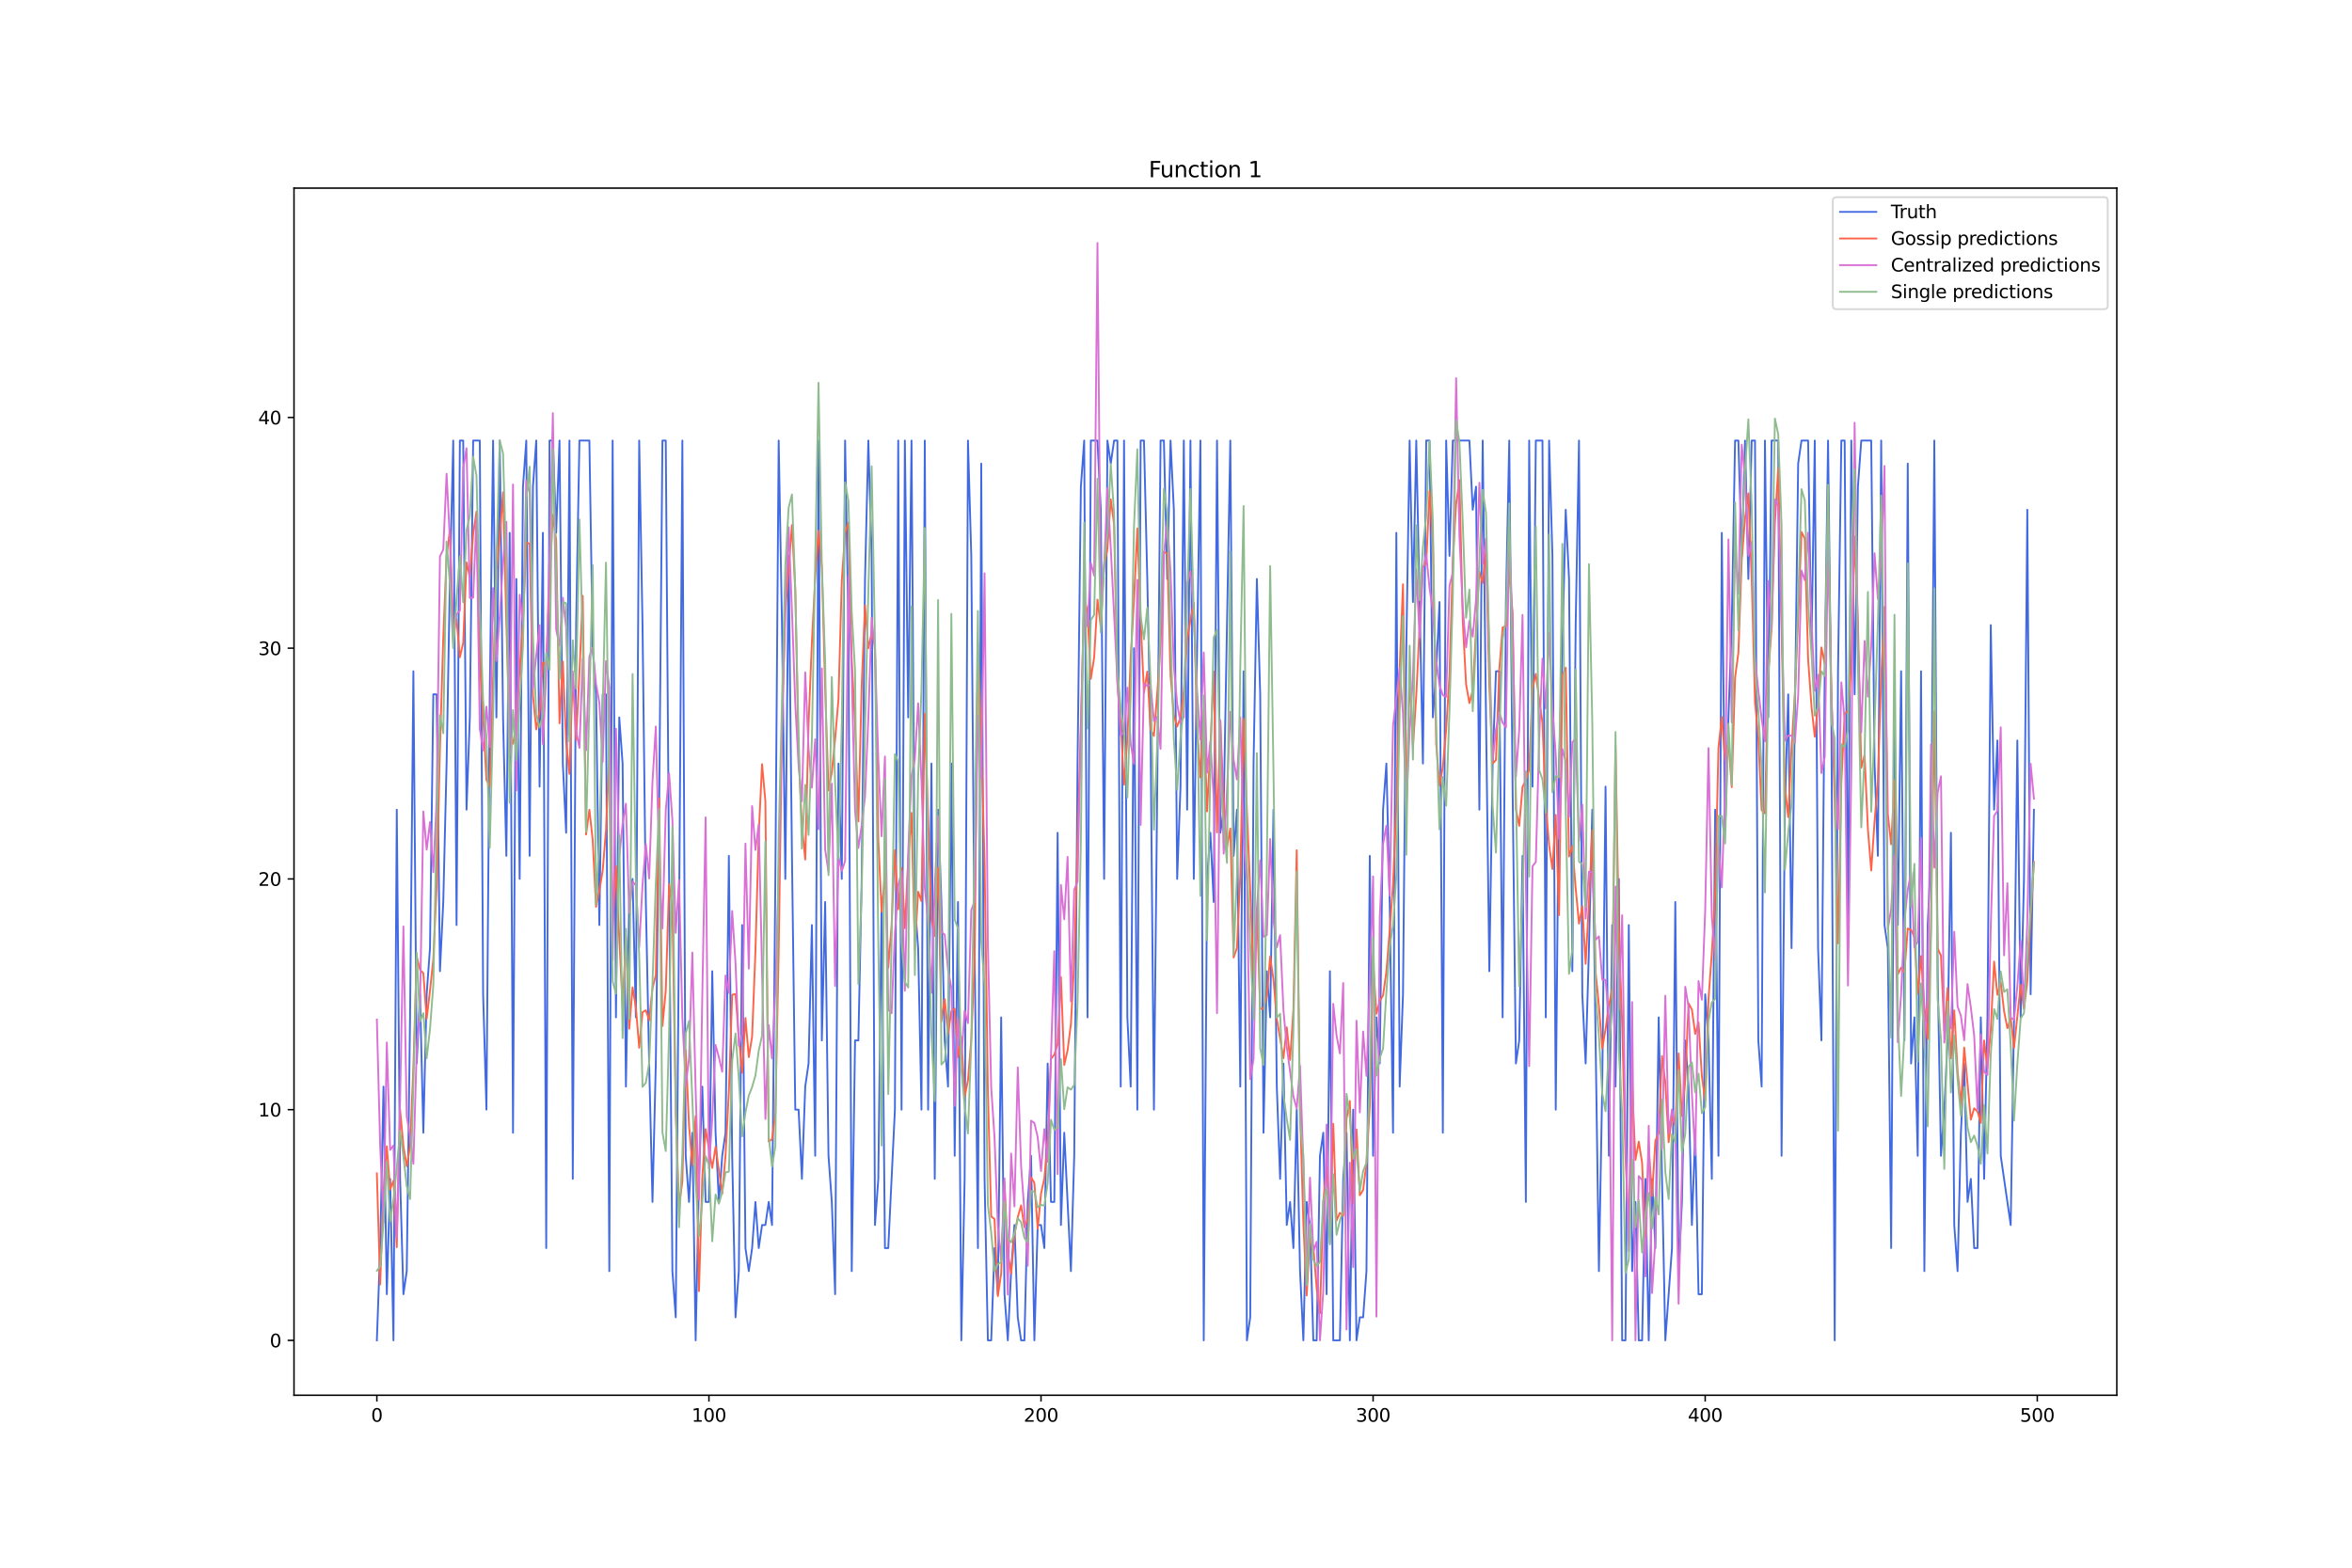 <?xml version="1.0" encoding="utf-8" standalone="no"?>
<!DOCTYPE svg PUBLIC "-//W3C//DTD SVG 1.1//EN"
  "http://www.w3.org/Graphics/SVG/1.1/DTD/svg11.dtd">
<svg xmlns:xlink="http://www.w3.org/1999/xlink" width="1296pt" height="864pt" viewBox="0 0 1296 864" xmlns="http://www.w3.org/2000/svg" version="1.1">
 <defs>
  <style type="text/css">*{stroke-linejoin: round; stroke-linecap: butt}</style>
 </defs>
 <g id="figure_1">
  <g id="patch_1">
   <path d="M 0 864 
L 1296 864 
L 1296 0 
L 0 0 
z
" style="fill: #ffffff"/>
  </g>
  <g id="axes_1">
   <g id="patch_2">
    <path d="M 162 768.96 
L 1166.4 768.96 
L 1166.4 103.68 
L 162 103.68 
z
" style="fill: #ffffff"/>
   </g>
   <g id="matplotlib.axis_1">
    <g id="xtick_1">
     <g id="line2d_1">
      <defs>
       <path id="m5c6c135e8b" d="M 0 0 
L 0 3.5 
" style="stroke: #000000; stroke-width: 0.8"/>
      </defs>
      <g>
       <use xlink:href="#m5c6c135e8b" x="207.655" y="768.96" style="stroke: #000000; stroke-width: 0.8"/>
      </g>
     </g>
     <g id="text_1">
      <!-- 0 -->
      <g transform="translate(204.473 783.558) scale(0.1 -0.1)">
       <defs>
        <path id="DejaVuSans-30" d="M 2034 4250 
Q 1547 4250 1301 3770 
Q 1056 3291 1056 2328 
Q 1056 1369 1301 889 
Q 1547 409 2034 409 
Q 2525 409 2770 889 
Q 3016 1369 3016 2328 
Q 3016 3291 2770 3770 
Q 2525 4250 2034 4250 
z
M 2034 4750 
Q 2819 4750 3233 4129 
Q 3647 3509 3647 2328 
Q 3647 1150 3233 529 
Q 2819 -91 2034 -91 
Q 1250 -91 836 529 
Q 422 1150 422 2328 
Q 422 3509 836 4129 
Q 1250 4750 2034 4750 
z
" transform="scale(0.016)"/>
       </defs>
       <use xlink:href="#DejaVuSans-30"/>
      </g>
     </g>
    </g>
    <g id="xtick_2">
     <g id="line2d_2">
      <g>
       <use xlink:href="#m5c6c135e8b" x="390.639" y="768.96" style="stroke: #000000; stroke-width: 0.8"/>
      </g>
     </g>
     <g id="text_2">
      <!-- 100 -->
      <g transform="translate(381.095 783.558) scale(0.1 -0.1)">
       <defs>
        <path id="DejaVuSans-31" d="M 794 531 
L 1825 531 
L 1825 4091 
L 703 3866 
L 703 4441 
L 1819 4666 
L 2450 4666 
L 2450 531 
L 3481 531 
L 3481 0 
L 794 0 
L 794 531 
z
" transform="scale(0.016)"/>
       </defs>
       <use xlink:href="#DejaVuSans-31"/>
       <use xlink:href="#DejaVuSans-30" x="63.623"/>
       <use xlink:href="#DejaVuSans-30" x="127.246"/>
      </g>
     </g>
    </g>
    <g id="xtick_3">
     <g id="line2d_3">
      <g>
       <use xlink:href="#m5c6c135e8b" x="573.623" y="768.96" style="stroke: #000000; stroke-width: 0.8"/>
      </g>
     </g>
     <g id="text_3">
      <!-- 200 -->
      <g transform="translate(564.079 783.558) scale(0.1 -0.1)">
       <defs>
        <path id="DejaVuSans-32" d="M 1228 531 
L 3431 531 
L 3431 0 
L 469 0 
L 469 531 
Q 828 903 1448 1529 
Q 2069 2156 2228 2338 
Q 2531 2678 2651 2914 
Q 2772 3150 2772 3378 
Q 2772 3750 2511 3984 
Q 2250 4219 1831 4219 
Q 1534 4219 1204 4116 
Q 875 4013 500 3803 
L 500 4441 
Q 881 4594 1212 4672 
Q 1544 4750 1819 4750 
Q 2544 4750 2975 4387 
Q 3406 4025 3406 3419 
Q 3406 3131 3298 2873 
Q 3191 2616 2906 2266 
Q 2828 2175 2409 1742 
Q 1991 1309 1228 531 
z
" transform="scale(0.016)"/>
       </defs>
       <use xlink:href="#DejaVuSans-32"/>
       <use xlink:href="#DejaVuSans-30" x="63.623"/>
       <use xlink:href="#DejaVuSans-30" x="127.246"/>
      </g>
     </g>
    </g>
    <g id="xtick_4">
     <g id="line2d_4">
      <g>
       <use xlink:href="#m5c6c135e8b" x="756.607" y="768.96" style="stroke: #000000; stroke-width: 0.8"/>
      </g>
     </g>
     <g id="text_4">
      <!-- 300 -->
      <g transform="translate(747.063 783.558) scale(0.1 -0.1)">
       <defs>
        <path id="DejaVuSans-33" d="M 2597 2516 
Q 3050 2419 3304 2112 
Q 3559 1806 3559 1356 
Q 3559 666 3084 287 
Q 2609 -91 1734 -91 
Q 1441 -91 1130 -33 
Q 819 25 488 141 
L 488 750 
Q 750 597 1062 519 
Q 1375 441 1716 441 
Q 2309 441 2620 675 
Q 2931 909 2931 1356 
Q 2931 1769 2642 2001 
Q 2353 2234 1838 2234 
L 1294 2234 
L 1294 2753 
L 1863 2753 
Q 2328 2753 2575 2939 
Q 2822 3125 2822 3475 
Q 2822 3834 2567 4026 
Q 2313 4219 1838 4219 
Q 1578 4219 1281 4162 
Q 984 4106 628 3988 
L 628 4550 
Q 988 4650 1302 4700 
Q 1616 4750 1894 4750 
Q 2613 4750 3031 4423 
Q 3450 4097 3450 3541 
Q 3450 3153 3228 2886 
Q 3006 2619 2597 2516 
z
" transform="scale(0.016)"/>
       </defs>
       <use xlink:href="#DejaVuSans-33"/>
       <use xlink:href="#DejaVuSans-30" x="63.623"/>
       <use xlink:href="#DejaVuSans-30" x="127.246"/>
      </g>
     </g>
    </g>
    <g id="xtick_5">
     <g id="line2d_5">
      <g>
       <use xlink:href="#m5c6c135e8b" x="939.591" y="768.96" style="stroke: #000000; stroke-width: 0.8"/>
      </g>
     </g>
     <g id="text_5">
      <!-- 400 -->
      <g transform="translate(930.047 783.558) scale(0.1 -0.1)">
       <defs>
        <path id="DejaVuSans-34" d="M 2419 4116 
L 825 1625 
L 2419 1625 
L 2419 4116 
z
M 2253 4666 
L 3047 4666 
L 3047 1625 
L 3713 1625 
L 3713 1100 
L 3047 1100 
L 3047 0 
L 2419 0 
L 2419 1100 
L 313 1100 
L 313 1709 
L 2253 4666 
z
" transform="scale(0.016)"/>
       </defs>
       <use xlink:href="#DejaVuSans-34"/>
       <use xlink:href="#DejaVuSans-30" x="63.623"/>
       <use xlink:href="#DejaVuSans-30" x="127.246"/>
      </g>
     </g>
    </g>
    <g id="xtick_6">
     <g id="line2d_6">
      <g>
       <use xlink:href="#m5c6c135e8b" x="1122.575" y="768.96" style="stroke: #000000; stroke-width: 0.8"/>
      </g>
     </g>
     <g id="text_6">
      <!-- 500 -->
      <g transform="translate(1113.032 783.558) scale(0.1 -0.1)">
       <defs>
        <path id="DejaVuSans-35" d="M 691 4666 
L 3169 4666 
L 3169 4134 
L 1269 4134 
L 1269 2991 
Q 1406 3038 1543 3061 
Q 1681 3084 1819 3084 
Q 2600 3084 3056 2656 
Q 3513 2228 3513 1497 
Q 3513 744 3044 326 
Q 2575 -91 1722 -91 
Q 1428 -91 1123 -41 
Q 819 9 494 109 
L 494 744 
Q 775 591 1075 516 
Q 1375 441 1709 441 
Q 2250 441 2565 725 
Q 2881 1009 2881 1497 
Q 2881 1984 2565 2268 
Q 2250 2553 1709 2553 
Q 1456 2553 1204 2497 
Q 953 2441 691 2322 
L 691 4666 
z
" transform="scale(0.016)"/>
       </defs>
       <use xlink:href="#DejaVuSans-35"/>
       <use xlink:href="#DejaVuSans-30" x="63.623"/>
       <use xlink:href="#DejaVuSans-30" x="127.246"/>
      </g>
     </g>
    </g>
   </g>
   <g id="matplotlib.axis_2">
    <g id="ytick_1">
     <g id="line2d_7">
      <defs>
       <path id="mbfbee43f8d" d="M 0 0 
L -3.5 0 
" style="stroke: #000000; stroke-width: 0.8"/>
      </defs>
      <g>
       <use xlink:href="#mbfbee43f8d" x="162" y="738.72" style="stroke: #000000; stroke-width: 0.8"/>
      </g>
     </g>
     <g id="text_7">
      <!-- 0 -->
      <g transform="translate(148.637 742.519) scale(0.1 -0.1)">
       <use xlink:href="#DejaVuSans-30"/>
      </g>
     </g>
    </g>
    <g id="ytick_2">
     <g id="line2d_8">
      <g>
       <use xlink:href="#mbfbee43f8d" x="162" y="611.559" style="stroke: #000000; stroke-width: 0.8"/>
      </g>
     </g>
     <g id="text_8">
      <!-- 10 -->
      <g transform="translate(142.275 615.358) scale(0.1 -0.1)">
       <use xlink:href="#DejaVuSans-31"/>
       <use xlink:href="#DejaVuSans-30" x="63.623"/>
      </g>
     </g>
    </g>
    <g id="ytick_3">
     <g id="line2d_9">
      <g>
       <use xlink:href="#mbfbee43f8d" x="162" y="484.398" style="stroke: #000000; stroke-width: 0.8"/>
      </g>
     </g>
     <g id="text_9">
      <!-- 20 -->
      <g transform="translate(142.275 488.198) scale(0.1 -0.1)">
       <use xlink:href="#DejaVuSans-32"/>
       <use xlink:href="#DejaVuSans-30" x="63.623"/>
      </g>
     </g>
    </g>
    <g id="ytick_4">
     <g id="line2d_10">
      <g>
       <use xlink:href="#mbfbee43f8d" x="162" y="357.238" style="stroke: #000000; stroke-width: 0.8"/>
      </g>
     </g>
     <g id="text_10">
      <!-- 30 -->
      <g transform="translate(142.275 361.037) scale(0.1 -0.1)">
       <use xlink:href="#DejaVuSans-33"/>
       <use xlink:href="#DejaVuSans-30" x="63.623"/>
      </g>
     </g>
    </g>
    <g id="ytick_5">
     <g id="line2d_11">
      <g>
       <use xlink:href="#mbfbee43f8d" x="162" y="230.077" style="stroke: #000000; stroke-width: 0.8"/>
      </g>
     </g>
     <g id="text_11">
      <!-- 40 -->
      <g transform="translate(142.275 233.876) scale(0.1 -0.1)">
       <use xlink:href="#DejaVuSans-34"/>
       <use xlink:href="#DejaVuSans-30" x="63.623"/>
      </g>
     </g>
    </g>
   </g>
   <g id="line2d_12">
    <path d="M 207.655 738.72 
L 209.484 687.856 
L 211.314 598.843 
L 213.144 713.288 
L 214.974 649.707 
L 216.804 738.72 
L 218.634 446.25 
L 220.463 649.707 
L 222.293 713.288 
L 224.123 700.572 
L 225.953 560.695 
L 227.783 369.954 
L 229.613 586.127 
L 231.442 547.979 
L 233.272 624.275 
L 235.102 547.979 
L 236.932 522.547 
L 238.762 382.67 
L 240.592 382.67 
L 242.422 535.263 
L 244.251 497.115 
L 246.081 420.818 
L 247.911 319.089 
L 249.741 242.793 
L 251.571 509.831 
L 253.401 242.793 
L 255.23 242.793 
L 257.06 446.25 
L 258.89 395.386 
L 260.72 242.793 
L 264.38 242.793 
L 266.209 547.979 
L 268.039 611.559 
L 269.869 382.67 
L 271.699 242.793 
L 273.529 395.386 
L 275.359 242.793 
L 277.189 395.386 
L 279.018 471.682 
L 280.848 293.657 
L 282.678 624.275 
L 284.508 319.089 
L 286.338 484.398 
L 288.168 268.225 
L 289.997 242.793 
L 291.827 471.682 
L 293.657 268.225 
L 295.487 242.793 
L 297.317 433.534 
L 299.147 293.657 
L 300.976 687.856 
L 302.806 242.793 
L 304.636 242.793 
L 306.466 293.657 
L 308.296 242.793 
L 310.126 420.818 
L 311.956 458.966 
L 313.785 242.793 
L 315.615 649.707 
L 317.445 344.522 
L 319.275 242.793 
L 324.764 242.793 
L 326.594 357.238 
L 328.424 382.67 
L 330.254 509.831 
L 332.084 382.67 
L 333.914 382.67 
L 335.743 700.572 
L 337.573 242.793 
L 339.403 560.695 
L 341.233 395.386 
L 343.063 420.818 
L 344.893 598.843 
L 346.723 497.115 
L 348.552 484.398 
L 350.382 560.695 
L 352.212 242.793 
L 354.042 344.522 
L 355.872 497.115 
L 357.702 586.127 
L 359.531 662.424 
L 361.361 586.127 
L 363.191 446.25 
L 365.021 242.793 
L 366.851 242.793 
L 368.681 484.398 
L 370.51 700.572 
L 372.34 726.004 
L 374.17 509.831 
L 376 242.793 
L 377.83 636.991 
L 379.66 662.424 
L 381.489 624.275 
L 383.319 738.72 
L 385.149 649.707 
L 386.979 598.843 
L 388.809 662.424 
L 390.639 662.424 
L 392.469 535.263 
L 394.298 624.275 
L 396.128 662.424 
L 397.958 636.991 
L 399.788 624.275 
L 401.618 471.682 
L 403.448 636.991 
L 405.277 726.004 
L 407.107 700.572 
L 408.937 509.831 
L 410.767 687.856 
L 412.597 700.572 
L 414.427 687.856 
L 416.256 662.424 
L 418.086 687.856 
L 419.916 675.14 
L 421.746 675.14 
L 423.576 662.424 
L 425.406 675.14 
L 427.236 484.398 
L 429.065 242.793 
L 430.895 344.522 
L 432.725 484.398 
L 434.555 306.373 
L 436.385 471.682 
L 438.215 611.559 
L 440.044 611.559 
L 441.874 649.707 
L 443.704 598.843 
L 445.534 586.127 
L 447.364 509.831 
L 449.194 636.991 
L 451.023 242.793 
L 452.853 573.411 
L 454.683 497.115 
L 456.513 636.991 
L 458.343 662.424 
L 460.173 713.288 
L 462.003 420.818 
L 463.832 484.398 
L 465.662 242.793 
L 467.492 344.522 
L 469.322 700.572 
L 471.152 573.411 
L 472.982 573.411 
L 474.811 484.398 
L 476.641 319.089 
L 478.471 242.793 
L 480.301 306.373 
L 482.131 675.14 
L 483.961 649.707 
L 485.79 497.115 
L 487.62 687.856 
L 489.45 687.856 
L 493.11 611.559 
L 494.94 242.793 
L 496.77 611.559 
L 498.599 242.793 
L 500.429 395.386 
L 502.259 242.793 
L 504.089 497.115 
L 505.919 522.547 
L 507.749 611.559 
L 509.578 242.793 
L 511.408 611.559 
L 513.238 420.818 
L 515.068 649.707 
L 516.898 446.25 
L 518.728 497.115 
L 520.557 573.411 
L 522.387 598.843 
L 524.217 420.818 
L 526.047 636.991 
L 527.877 497.115 
L 529.707 738.72 
L 531.536 649.707 
L 533.366 242.793 
L 535.196 306.373 
L 537.026 522.547 
L 538.856 687.856 
L 540.686 255.509 
L 542.516 649.707 
L 544.345 738.72 
L 546.175 738.72 
L 548.005 687.856 
L 549.835 713.288 
L 551.665 560.695 
L 553.495 713.288 
L 555.324 738.72 
L 557.154 700.572 
L 558.984 675.14 
L 560.814 726.004 
L 562.644 738.72 
L 564.474 738.72 
L 566.303 662.424 
L 568.133 636.991 
L 569.963 738.72 
L 571.793 675.14 
L 573.623 675.14 
L 575.453 687.856 
L 577.283 586.127 
L 579.112 662.424 
L 580.942 662.424 
L 582.772 458.966 
L 584.602 675.14 
L 586.432 624.275 
L 590.091 700.572 
L 591.921 636.991 
L 593.751 420.818 
L 595.581 268.225 
L 597.411 242.793 
L 599.241 560.695 
L 601.07 242.793 
L 604.73 242.793 
L 606.56 280.941 
L 608.39 484.398 
L 610.22 242.793 
L 612.05 255.509 
L 613.879 242.793 
L 615.709 242.793 
L 617.539 598.843 
L 619.369 242.793 
L 621.199 560.695 
L 623.029 598.843 
L 624.858 357.238 
L 626.688 611.559 
L 628.518 242.793 
L 630.348 242.793 
L 632.178 319.089 
L 634.008 408.102 
L 635.837 611.559 
L 637.667 433.534 
L 639.497 242.793 
L 641.327 242.793 
L 643.157 319.089 
L 644.987 242.793 
L 646.817 280.941 
L 648.646 484.398 
L 650.476 433.534 
L 652.306 242.793 
L 654.136 446.25 
L 655.966 242.793 
L 657.796 484.398 
L 659.625 357.238 
L 661.455 242.793 
L 663.285 738.72 
L 665.115 484.398 
L 666.945 458.966 
L 668.775 497.115 
L 670.604 242.793 
L 672.434 458.966 
L 674.264 446.25 
L 677.924 242.793 
L 679.754 471.682 
L 681.583 446.25 
L 683.413 598.843 
L 685.243 369.954 
L 687.073 738.72 
L 688.903 726.004 
L 690.733 420.818 
L 692.563 319.089 
L 694.392 382.67 
L 696.222 624.275 
L 698.052 535.263 
L 699.882 560.695 
L 701.712 446.25 
L 703.542 598.843 
L 705.371 649.707 
L 707.201 586.127 
L 709.031 675.14 
L 710.861 662.424 
L 712.691 687.856 
L 714.521 611.559 
L 716.35 700.572 
L 718.18 738.72 
L 720.01 662.424 
L 721.84 675.14 
L 723.67 738.72 
L 725.5 738.72 
L 727.33 636.991 
L 729.159 624.275 
L 730.989 713.288 
L 732.819 535.263 
L 734.649 738.72 
L 738.309 738.72 
L 740.138 649.707 
L 741.968 624.275 
L 743.798 738.72 
L 745.628 611.559 
L 747.458 738.72 
L 749.288 726.004 
L 751.117 726.004 
L 752.947 700.572 
L 754.777 471.682 
L 756.607 636.991 
L 758.437 560.695 
L 760.267 586.127 
L 762.097 446.25 
L 763.926 420.818 
L 765.756 497.115 
L 767.586 624.275 
L 769.416 293.657 
L 771.246 598.843 
L 773.076 547.979 
L 774.905 357.238 
L 776.735 242.793 
L 778.565 331.805 
L 780.395 242.793 
L 784.055 420.818 
L 785.884 242.793 
L 787.714 242.793 
L 789.544 395.386 
L 791.374 369.954 
L 793.204 331.805 
L 795.034 624.275 
L 796.864 242.793 
L 798.693 306.373 
L 800.523 242.793 
L 809.672 242.793 
L 811.502 280.941 
L 813.332 268.225 
L 815.162 446.25 
L 816.992 242.793 
L 818.822 395.386 
L 820.651 535.263 
L 822.481 420.818 
L 824.311 369.954 
L 826.141 369.954 
L 827.971 560.695 
L 829.801 331.805 
L 831.63 242.793 
L 833.46 433.534 
L 835.29 586.127 
L 837.12 573.411 
L 838.95 471.682 
L 840.78 662.424 
L 842.61 242.793 
L 844.439 433.534 
L 846.269 242.793 
L 849.929 242.793 
L 851.759 560.695 
L 853.589 242.793 
L 855.418 306.373 
L 857.248 611.559 
L 859.078 420.818 
L 860.908 357.238 
L 862.738 280.941 
L 864.568 319.089 
L 866.397 535.263 
L 868.227 344.522 
L 870.057 242.793 
L 871.887 547.979 
L 873.717 586.127 
L 875.547 522.547 
L 877.377 446.25 
L 881.036 700.572 
L 882.866 598.843 
L 884.696 433.534 
L 886.526 636.991 
L 888.356 509.831 
L 890.185 598.843 
L 892.015 484.398 
L 893.845 738.72 
L 895.675 738.72 
L 897.505 509.831 
L 899.335 700.572 
L 901.164 662.424 
L 902.994 738.72 
L 904.824 738.72 
L 906.654 649.707 
L 908.484 738.72 
L 910.314 649.707 
L 912.144 687.856 
L 913.973 560.695 
L 917.633 738.72 
L 921.293 687.856 
L 923.123 497.115 
L 924.952 700.572 
L 926.782 662.424 
L 928.612 573.411 
L 930.442 598.843 
L 932.272 675.14 
L 934.102 624.275 
L 935.931 713.288 
L 937.761 713.288 
L 939.591 547.979 
L 941.421 573.411 
L 943.251 649.707 
L 945.081 446.25 
L 946.911 636.991 
L 948.74 293.657 
L 950.57 458.966 
L 952.4 395.386 
L 954.23 344.522 
L 956.06 242.793 
L 957.89 242.793 
L 959.719 306.373 
L 961.549 242.793 
L 963.379 319.089 
L 965.209 242.793 
L 967.039 242.793 
L 968.869 573.411 
L 970.698 598.843 
L 972.528 242.793 
L 974.358 395.386 
L 976.188 242.793 
L 979.848 242.793 
L 981.678 636.991 
L 983.507 446.25 
L 985.337 382.67 
L 987.167 522.547 
L 988.997 395.386 
L 990.827 255.509 
L 992.657 242.793 
L 996.316 242.793 
L 998.146 357.238 
L 999.976 242.793 
L 1001.806 522.547 
L 1003.636 573.411 
L 1005.465 369.954 
L 1007.295 242.793 
L 1009.125 395.386 
L 1010.955 738.72 
L 1012.785 369.954 
L 1014.615 242.793 
L 1016.444 242.793 
L 1018.274 522.547 
L 1020.104 242.793 
L 1021.934 382.67 
L 1023.764 268.225 
L 1025.594 242.793 
L 1031.083 242.793 
L 1032.913 420.818 
L 1034.743 471.682 
L 1036.573 242.793 
L 1038.403 509.831 
L 1040.232 522.547 
L 1042.062 687.856 
L 1043.892 395.386 
L 1045.722 509.831 
L 1047.552 369.954 
L 1049.382 573.411 
L 1051.211 255.509 
L 1053.041 586.127 
L 1054.871 560.695 
L 1056.701 636.991 
L 1058.531 369.954 
L 1060.361 700.572 
L 1062.191 509.831 
L 1064.02 471.682 
L 1065.85 242.793 
L 1067.68 535.263 
L 1069.51 636.991 
L 1071.34 611.559 
L 1073.17 573.411 
L 1074.999 458.966 
L 1076.829 675.14 
L 1078.659 700.572 
L 1080.489 624.275 
L 1082.319 586.127 
L 1084.149 662.424 
L 1085.978 649.707 
L 1087.808 687.856 
L 1089.638 687.856 
L 1091.468 560.695 
L 1093.298 649.707 
L 1095.128 560.695 
L 1096.958 344.522 
L 1098.787 446.25 
L 1100.617 408.102 
L 1102.447 636.991 
L 1107.937 675.14 
L 1109.766 560.695 
L 1111.596 408.102 
L 1113.426 560.695 
L 1115.256 484.398 
L 1117.086 280.941 
L 1118.916 547.979 
L 1120.745 446.25 
L 1120.745 446.25 
" clip-path="url(#pa22e935eee)" style="fill: none; stroke: #4169e1; stroke-linecap: square"/>
   </g>
   <g id="line2d_13">
    <path d="M 207.655 646.663 
L 209.484 707.925 
L 211.314 657.307 
L 213.144 631.73 
L 214.974 655.517 
L 216.804 650.683 
L 218.634 687.389 
L 220.463 611.425 
L 222.293 631.811 
L 224.123 642.754 
L 225.953 631.928 
L 227.783 587.917 
L 229.613 527.251 
L 231.442 534.457 
L 233.272 536.374 
L 235.102 561.413 
L 236.932 546.043 
L 238.762 528.78 
L 240.592 488.675 
L 242.422 412.573 
L 244.251 351.439 
L 246.081 306.316 
L 247.911 292.002 
L 249.741 346.868 
L 251.571 341.114 
L 253.401 362.238 
L 255.23 354.294 
L 257.06 309.952 
L 258.89 317.998 
L 260.72 294.416 
L 262.55 281.971 
L 264.38 364.54 
L 266.209 394.755 
L 268.039 429.855 
L 269.869 433.359 
L 273.529 314.728 
L 275.359 296.149 
L 277.189 271.343 
L 279.018 343.517 
L 280.848 406.714 
L 282.678 409.903 
L 284.508 400.284 
L 286.338 368.701 
L 288.168 343.15 
L 289.997 299.122 
L 291.827 299.605 
L 293.657 383.169 
L 295.487 402.039 
L 297.317 391.925 
L 299.147 365.073 
L 300.976 366.706 
L 302.806 319.917 
L 304.636 283.765 
L 306.466 297.575 
L 308.296 398.656 
L 310.126 364.632 
L 311.956 409.004 
L 313.785 426.517 
L 315.615 371.591 
L 317.445 407.768 
L 319.275 370.9 
L 321.105 328.351 
L 322.935 459.945 
L 324.764 446.284 
L 326.594 463.002 
L 328.424 499.77 
L 330.254 490.851 
L 332.084 479.928 
L 333.914 457.414 
L 335.743 414.928 
L 337.573 510.358 
L 339.403 477.464 
L 341.233 517.336 
L 343.063 554.472 
L 344.893 516.976 
L 346.723 566.988 
L 348.552 544.153 
L 350.382 555.141 
L 352.212 577.478 
L 354.042 557.851 
L 355.872 556.797 
L 357.702 562.331 
L 359.531 544.714 
L 361.361 537.429 
L 363.191 440.102 
L 365.021 565.477 
L 366.851 545.935 
L 368.681 487.298 
L 370.51 500.358 
L 372.34 612.971 
L 374.17 664.805 
L 376 651.166 
L 377.83 578.802 
L 379.66 620.196 
L 381.489 642.004 
L 383.319 615.057 
L 385.149 711.602 
L 386.979 649.006 
L 388.809 622.258 
L 390.639 633.385 
L 392.469 643.699 
L 394.298 632.039 
L 397.958 657.963 
L 399.788 636.689 
L 401.618 601.716 
L 403.448 548.259 
L 405.277 547.825 
L 407.107 572.159 
L 408.937 591.188 
L 410.767 561.044 
L 412.597 582.626 
L 414.427 571.206 
L 416.256 524.372 
L 418.086 459.51 
L 419.916 421.12 
L 421.746 441.63 
L 423.576 629.136 
L 425.406 627.942 
L 427.236 613.816 
L 429.065 525.04 
L 430.895 401.051 
L 432.725 337.25 
L 436.385 289.383 
L 438.215 325.302 
L 440.044 415.404 
L 441.874 454.697 
L 443.704 473.725 
L 445.534 398.96 
L 447.364 353.861 
L 449.194 318.438 
L 451.023 292.457 
L 452.853 312.769 
L 454.683 379.423 
L 456.513 435.603 
L 458.343 425.685 
L 460.173 407.202 
L 462.003 385.481 
L 463.832 320.244 
L 465.662 293.486 
L 467.492 287.964 
L 469.322 363.335 
L 471.152 399.302 
L 472.982 452.691 
L 474.811 377.542 
L 476.641 333.584 
L 478.471 357.287 
L 480.301 348.911 
L 482.131 355.163 
L 483.961 462.803 
L 485.79 502.462 
L 487.62 481.286 
L 489.45 533.317 
L 491.28 509.967 
L 493.11 468.509 
L 494.94 501.132 
L 496.77 478.312 
L 498.599 511.56 
L 500.429 474.569 
L 502.259 447.991 
L 504.089 523.277 
L 505.919 491.473 
L 507.749 496.656 
L 509.578 393.342 
L 513.238 507.14 
L 515.068 515.809 
L 516.898 478.118 
L 518.728 562.991 
L 520.557 550.64 
L 522.387 569.878 
L 524.217 557.306 
L 526.047 555.867 
L 527.877 582.66 
L 529.707 571.407 
L 531.536 604.49 
L 533.366 595.404 
L 535.196 572.784 
L 537.026 529.828 
L 538.856 354.487 
L 540.686 409.205 
L 542.516 474.831 
L 544.345 601.551 
L 546.175 670.45 
L 548.005 671.825 
L 549.835 714.341 
L 551.665 701.947 
L 553.495 651.774 
L 555.324 690.364 
L 557.154 701.835 
L 558.984 680.529 
L 560.814 670.831 
L 562.644 664.322 
L 564.474 676.32 
L 566.303 671.98 
L 568.133 648.866 
L 569.963 651.873 
L 571.793 677.215 
L 573.623 657.798 
L 575.453 649.529 
L 577.283 629.75 
L 579.112 583.584 
L 580.942 581.218 
L 582.772 575.454 
L 584.602 538.489 
L 586.432 586.934 
L 588.262 578.806 
L 590.091 564.371 
L 591.921 530.177 
L 595.581 398.686 
L 597.411 329.538 
L 599.241 337.238 
L 601.07 374.149 
L 602.9 362.356 
L 604.73 330.452 
L 606.56 345.686 
L 608.39 311.797 
L 610.22 302.451 
L 612.05 275.161 
L 613.879 289.031 
L 615.709 376.379 
L 617.539 398.871 
L 619.369 432.49 
L 621.199 407.147 
L 623.029 362.341 
L 624.858 330.688 
L 626.688 291.216 
L 628.518 341.404 
L 630.348 381.784 
L 632.178 370.113 
L 634.008 402.153 
L 635.837 405.601 
L 637.667 381.887 
L 639.497 355.628 
L 641.327 304.169 
L 643.157 305.01 
L 644.987 372.064 
L 646.817 394.106 
L 648.646 400.402 
L 650.476 395.318 
L 652.306 380.817 
L 654.136 352.442 
L 655.966 341.539 
L 657.796 332.255 
L 659.625 400.705 
L 661.455 428.501 
L 663.285 391.263 
L 665.115 447.163 
L 666.945 411.7 
L 668.775 370.039 
L 670.604 458.77 
L 672.434 397.892 
L 674.264 442.815 
L 676.094 466.907 
L 677.924 456.604 
L 679.754 527.712 
L 681.583 522.472 
L 683.413 482.929 
L 685.243 396.13 
L 687.073 446.423 
L 688.903 490.9 
L 690.733 538.366 
L 692.563 500.781 
L 694.392 556.024 
L 696.222 555.912 
L 698.052 548.841 
L 699.882 527.12 
L 701.712 539.862 
L 703.542 561.453 
L 707.201 583.231 
L 709.031 566.204 
L 710.861 584.132 
L 712.691 556.336 
L 714.521 468.587 
L 716.35 611.523 
L 718.18 674.264 
L 720.01 713.983 
L 721.84 682.203 
L 723.67 686.971 
L 725.5 709.71 
L 727.33 723.799 
L 729.159 662.083 
L 730.989 642.981 
L 732.819 674.341 
L 734.649 619.354 
L 736.479 672.701 
L 738.309 668.411 
L 740.138 670.029 
L 741.968 616.584 
L 743.798 606.78 
L 745.628 663.019 
L 747.458 622.429 
L 749.288 658.738 
L 751.117 655.867 
L 752.947 641.21 
L 754.777 609.665 
L 756.607 530.198 
L 758.437 558.693 
L 760.267 551.796 
L 762.097 548.558 
L 763.926 535.49 
L 765.756 512.775 
L 767.586 487.393 
L 769.416 444.191 
L 771.246 368.206 
L 773.076 322.007 
L 774.905 444.514 
L 776.735 371.847 
L 778.565 411.914 
L 780.395 383.164 
L 782.225 345.616 
L 784.055 312.356 
L 785.884 310.389 
L 787.714 270.552 
L 789.544 298.185 
L 791.374 410.029 
L 793.204 432.984 
L 795.034 422.676 
L 796.864 402.259 
L 798.693 372.127 
L 800.523 309.269 
L 802.353 277.785 
L 804.183 264.613 
L 806.013 342.217 
L 807.843 377.178 
L 809.672 387.522 
L 811.502 380.498 
L 813.332 346.713 
L 815.162 315.044 
L 816.992 321.32 
L 818.822 303.173 
L 820.651 378.416 
L 822.481 420.841 
L 824.311 418.83 
L 826.141 369.033 
L 827.971 345.788 
L 829.801 345.171 
L 831.63 313.74 
L 833.46 338.04 
L 835.29 446.06 
L 837.12 455.158 
L 838.95 433.627 
L 840.78 430.166 
L 842.61 423.968 
L 844.439 379.661 
L 846.269 371.358 
L 848.099 385.286 
L 849.929 398.288 
L 851.759 443.873 
L 853.589 465.786 
L 855.418 478.96 
L 857.248 449.099 
L 859.078 504.437 
L 860.908 371.896 
L 862.738 367.979 
L 864.568 472.049 
L 866.397 466.312 
L 868.227 489.423 
L 870.057 509.068 
L 871.887 499.521 
L 873.717 531.221 
L 875.547 497.478 
L 877.377 457.544 
L 879.206 535.693 
L 881.036 554.4 
L 882.866 577.784 
L 884.696 567.2 
L 886.526 554.552 
L 888.356 544.868 
L 890.185 411.13 
L 892.015 511.453 
L 893.845 564.22 
L 895.675 637.039 
L 897.505 679.067 
L 899.335 596.895 
L 901.164 639.244 
L 902.994 629.201 
L 904.824 640.816 
L 906.654 681.854 
L 908.484 632.391 
L 910.314 659.119 
L 912.144 628.688 
L 913.973 624.42 
L 915.803 582.002 
L 917.633 596.656 
L 919.463 629.529 
L 921.293 615.206 
L 923.123 620.469 
L 924.952 580.56 
L 926.782 615.083 
L 928.612 595.211 
L 930.442 552.953 
L 932.272 556.374 
L 934.102 569.838 
L 935.931 563.404 
L 937.761 593.059 
L 939.591 606.563 
L 941.421 550.51 
L 943.251 525.272 
L 945.081 492.495 
L 946.911 411.935 
L 948.74 395.102 
L 950.57 419.098 
L 952.4 408.689 
L 954.23 433.857 
L 956.06 373.415 
L 957.89 359.684 
L 959.719 308.77 
L 961.549 285.771 
L 963.379 271.889 
L 965.209 318.869 
L 967.039 387.087 
L 968.869 406.464 
L 970.698 446.499 
L 972.528 448.277 
L 974.358 371.229 
L 976.188 346.094 
L 978.018 288.1 
L 979.848 257.975 
L 983.507 434.133 
L 985.337 450.353 
L 987.167 412.634 
L 988.997 382.425 
L 990.827 340.861 
L 992.657 293.185 
L 994.486 296.916 
L 996.316 363.383 
L 998.146 389.25 
L 999.976 406.025 
L 1001.806 388.175 
L 1003.636 356.802 
L 1005.465 365.866 
L 1007.295 281.33 
L 1009.125 380.182 
L 1010.955 441.903 
L 1012.785 519.88 
L 1014.615 431.355 
L 1016.444 393.35 
L 1018.274 391.935 
L 1020.104 366.539 
L 1021.934 295.577 
L 1023.764 343.004 
L 1025.594 423.169 
L 1027.424 416.021 
L 1029.253 457.038 
L 1031.083 479.758 
L 1032.913 452.693 
L 1034.743 430.928 
L 1036.573 373.379 
L 1038.403 334.441 
L 1040.232 448.578 
L 1042.062 465.36 
L 1043.892 429.976 
L 1045.722 537.003 
L 1047.552 533.261 
L 1049.382 535.814 
L 1051.211 511.708 
L 1053.041 512.49 
L 1054.871 516.361 
L 1056.701 547.685 
L 1058.531 526.914 
L 1060.361 554.661 
L 1062.191 572.57 
L 1064.02 510.095 
L 1065.85 391.921 
L 1067.68 522.721 
L 1069.51 526.65 
L 1071.34 568.314 
L 1073.17 544.451 
L 1074.999 583.328 
L 1076.829 556.843 
L 1078.659 590.128 
L 1080.489 609.288 
L 1082.319 577.313 
L 1085.978 617.036 
L 1087.808 610.811 
L 1089.638 612.594 
L 1091.468 618.884 
L 1093.298 573.404 
L 1095.128 588.406 
L 1096.958 567.456 
L 1098.787 529.956 
L 1100.617 548.259 
L 1102.447 541.278 
L 1104.277 557.228 
L 1106.107 566.663 
L 1107.937 561.132 
L 1109.766 577.503 
L 1113.426 542.772 
L 1115.256 556.139 
L 1117.086 540.869 
L 1118.916 505.914 
L 1120.745 475.047 
L 1120.745 475.047 
" clip-path="url(#pa22e935eee)" style="fill: none; stroke: #ff6347; stroke-linecap: square"/>
   </g>
   <g id="line2d_14">
    <path d="M 207.655 561.922 
L 209.484 631.32 
L 211.314 673.691 
L 213.144 574.556 
L 214.974 633.756 
L 216.804 631.293 
L 218.634 682.447 
L 220.463 606.288 
L 222.293 510.591 
L 224.123 615.344 
L 225.953 626.029 
L 227.783 641.426 
L 229.613 578.499 
L 231.442 553.766 
L 233.272 447.207 
L 235.102 468.297 
L 236.932 453.063 
L 238.762 480.712 
L 240.592 440.847 
L 242.422 306.637 
L 244.251 302.878 
L 246.081 261.136 
L 247.911 297.877 
L 249.741 353.578 
L 251.571 338.572 
L 253.401 336.472 
L 255.23 258.277 
L 257.06 247.012 
L 258.89 329.575 
L 260.72 329.411 
L 262.55 285.009 
L 264.38 401.606 
L 266.209 413.618 
L 268.039 389.441 
L 269.869 411.639 
L 271.699 324.102 
L 273.529 364.274 
L 275.359 339.591 
L 277.189 310.07 
L 279.018 287.609 
L 280.848 416.038 
L 282.678 267.02 
L 284.508 435.641 
L 286.338 327.78 
L 288.168 344.1 
L 289.997 264.878 
L 291.827 271.406 
L 293.657 379.555 
L 295.487 361.388 
L 297.317 344.596 
L 299.147 410.149 
L 300.976 371.451 
L 302.806 306.063 
L 304.636 227.656 
L 306.466 346.975 
L 308.296 355.941 
L 310.126 329.447 
L 311.956 345.601 
L 313.785 405.383 
L 315.615 369.932 
L 317.445 402.715 
L 319.275 412.209 
L 321.105 363.075 
L 322.935 413.544 
L 324.764 361.778 
L 326.594 356.964 
L 328.424 376.948 
L 330.254 387.3 
L 332.084 419.868 
L 333.914 364.355 
L 335.743 378.777 
L 337.573 529.241 
L 339.403 401.586 
L 341.233 472.289 
L 343.063 453.988 
L 344.893 442.957 
L 346.723 503.15 
L 348.552 485.865 
L 350.382 487.942 
L 352.212 522.031 
L 354.042 487.717 
L 355.872 465.178 
L 357.702 484.153 
L 359.531 430.886 
L 361.361 400.393 
L 363.191 475.398 
L 365.021 511.681 
L 366.851 446.628 
L 368.681 426.19 
L 370.51 452.053 
L 372.34 514.146 
L 374.17 485.07 
L 376 561.254 
L 377.83 598.47 
L 379.66 583.422 
L 381.489 524.985 
L 383.319 600.793 
L 385.149 661.167 
L 386.979 548.36 
L 388.809 450.473 
L 390.639 643.925 
L 392.469 616.355 
L 394.298 575.926 
L 396.128 582.697 
L 397.958 590.647 
L 399.788 537.651 
L 401.618 547.207 
L 403.448 502.054 
L 405.277 530.678 
L 407.107 576.334 
L 408.937 570.084 
L 410.767 464.93 
L 412.597 533.873 
L 414.427 444.273 
L 416.256 468.445 
L 418.086 454.217 
L 421.746 616.7 
L 423.576 564.859 
L 425.406 583.407 
L 427.236 546.108 
L 429.065 481.426 
L 430.895 400.557 
L 432.725 333.134 
L 434.555 290.556 
L 436.385 336.815 
L 438.215 388.032 
L 440.044 421.977 
L 441.874 441.603 
L 443.704 370.513 
L 445.534 412.804 
L 447.364 434.103 
L 449.194 407.455 
L 451.023 457.048 
L 452.853 368.396 
L 454.683 468.294 
L 456.513 480.529 
L 458.343 431.888 
L 460.173 543.386 
L 462.003 472.1 
L 463.832 480.097 
L 465.662 474.588 
L 467.492 317.481 
L 469.322 372.208 
L 471.152 446.682 
L 472.982 467.366 
L 474.811 454.916 
L 476.641 439.052 
L 478.471 395.93 
L 480.301 340.455 
L 482.131 358.828 
L 483.961 418.478 
L 485.79 460.879 
L 487.62 416.929 
L 489.45 556.495 
L 491.28 558.411 
L 493.11 514.075 
L 494.94 488.155 
L 496.77 480.157 
L 498.599 546.018 
L 500.429 469.738 
L 502.259 427.736 
L 504.089 418.49 
L 505.919 387.582 
L 507.749 430.738 
L 509.578 489.191 
L 511.408 507.313 
L 513.238 547.224 
L 515.068 489.056 
L 516.898 449.715 
L 518.728 513.641 
L 520.557 515.104 
L 522.387 534.602 
L 524.217 544.436 
L 526.047 609.534 
L 527.877 561.479 
L 529.707 583.895 
L 531.536 556.985 
L 533.366 563.891 
L 535.196 501.617 
L 537.026 496.729 
L 538.856 394.369 
L 540.686 428.866 
L 542.516 315.965 
L 544.345 520.919 
L 546.175 599.313 
L 548.005 626.922 
L 549.835 675.499 
L 551.665 694.317 
L 553.495 649.485 
L 555.324 713.494 
L 557.154 635.73 
L 558.984 664.88 
L 560.814 588.261 
L 562.644 642.706 
L 564.474 667.743 
L 566.303 697.631 
L 568.133 617.648 
L 569.963 618.903 
L 571.793 626.729 
L 573.623 645.401 
L 575.453 622.304 
L 577.283 640.224 
L 580.942 524.212 
L 582.772 647.09 
L 584.602 487.68 
L 586.432 506.61 
L 588.262 472.276 
L 590.091 551.889 
L 591.921 490.349 
L 593.751 485.907 
L 595.581 402.769 
L 597.411 327.588 
L 599.241 345.193 
L 601.07 310.235 
L 602.9 317.257 
L 604.73 133.92 
L 606.56 335.21 
L 608.39 312.091 
L 610.22 268.987 
L 612.05 301.975 
L 615.709 375.454 
L 617.539 405.344 
L 619.369 403.345 
L 621.199 378.977 
L 623.029 409.752 
L 624.858 420.94 
L 626.688 319.56 
L 628.518 454.653 
L 630.348 376.798 
L 632.178 378.021 
L 634.008 377.465 
L 635.837 397.384 
L 637.667 395.07 
L 639.497 412.708 
L 641.327 305.886 
L 643.157 286.635 
L 644.987 315.209 
L 646.817 366.853 
L 648.646 387.979 
L 650.476 398.356 
L 652.306 395.192 
L 654.136 321.634 
L 655.966 314.832 
L 657.796 336.793 
L 659.625 380.753 
L 661.455 407.534 
L 663.285 359.588 
L 665.115 425.861 
L 666.945 408.706 
L 668.775 439.636 
L 670.604 558.403 
L 672.434 396.881 
L 674.264 470.498 
L 676.094 435.919 
L 677.924 392.26 
L 679.754 418.785 
L 681.583 429.627 
L 683.413 395.316 
L 685.243 461.639 
L 687.073 486.261 
L 688.903 594.745 
L 690.733 583.562 
L 692.563 500.602 
L 694.392 474.276 
L 696.222 516.308 
L 698.052 515.325 
L 699.882 462.395 
L 701.712 507.052 
L 703.542 522.19 
L 705.371 515.391 
L 707.201 556.61 
L 709.031 576.879 
L 712.691 604.257 
L 714.521 610.998 
L 716.35 587.44 
L 718.18 641.845 
L 720.01 701.664 
L 721.84 649.029 
L 723.67 689.734 
L 725.5 684.381 
L 727.33 738.72 
L 729.159 711.448 
L 730.989 619.79 
L 732.819 685.147 
L 734.649 553.225 
L 736.479 570.741 
L 738.309 580.562 
L 740.138 541.76 
L 741.968 732.736 
L 743.798 640.761 
L 745.628 698.369 
L 747.458 562.55 
L 749.288 613.11 
L 751.117 568.481 
L 752.947 592.95 
L 754.777 541.509 
L 756.607 483.012 
L 758.437 725.61 
L 760.267 505.828 
L 762.097 465.187 
L 763.926 455.072 
L 765.756 493.608 
L 767.586 400.114 
L 771.246 368.289 
L 773.076 393.492 
L 774.905 445.483 
L 776.735 402.629 
L 778.565 372.992 
L 780.395 313.735 
L 782.225 351.467 
L 784.055 314.187 
L 785.884 305.446 
L 787.714 324.242 
L 789.544 336.657 
L 791.374 363.951 
L 793.204 377.795 
L 795.034 383.133 
L 796.864 384.066 
L 798.693 322.799 
L 800.523 315.727 
L 802.353 208.43 
L 804.183 295.679 
L 806.013 335.187 
L 807.843 356.776 
L 809.672 342.232 
L 811.502 350.875 
L 813.332 330.477 
L 815.162 266.052 
L 816.992 310.767 
L 818.822 296.747 
L 820.651 360.133 
L 822.481 418.991 
L 824.311 402.285 
L 826.141 392.766 
L 827.971 398.231 
L 829.801 400.952 
L 831.63 294.805 
L 833.46 344.112 
L 835.29 428.202 
L 837.12 402.233 
L 838.95 338.89 
L 840.78 486.756 
L 842.61 587.585 
L 844.439 477.455 
L 846.269 475.06 
L 848.099 407.766 
L 849.929 363.017 
L 851.759 390.47 
L 853.589 348.988 
L 855.418 390.346 
L 857.248 415.991 
L 859.078 462.377 
L 860.908 412.824 
L 862.738 419.549 
L 864.568 450.104 
L 866.397 409.079 
L 868.227 407.174 
L 870.057 463.786 
L 871.887 443.488 
L 873.717 506.256 
L 875.547 480.397 
L 877.377 480.856 
L 879.206 517.943 
L 881.036 516.033 
L 882.866 539.866 
L 884.696 540.019 
L 886.526 560.603 
L 888.356 738.72 
L 890.185 488.595 
L 892.015 556.52 
L 893.845 504.431 
L 895.675 625.972 
L 897.505 689.535 
L 899.335 552.229 
L 901.164 738.72 
L 902.994 648.161 
L 904.824 650.372 
L 906.654 703.487 
L 908.484 620.423 
L 910.314 712.644 
L 912.144 682.884 
L 913.973 613.307 
L 915.803 632.964 
L 917.633 548.755 
L 919.463 624.676 
L 921.293 611.439 
L 923.123 620.113 
L 924.952 718.549 
L 926.782 645.486 
L 928.612 543.849 
L 930.442 555.033 
L 932.272 602.87 
L 934.102 636.692 
L 935.931 540.658 
L 937.761 550.971 
L 939.591 501.836 
L 941.421 412.284 
L 943.251 505.112 
L 945.081 528.866 
L 946.911 465.397 
L 948.74 489.084 
L 950.57 435.302 
L 952.4 297.277 
L 954.23 398.144 
L 956.06 301.107 
L 957.89 327.269 
L 959.719 245.019 
L 961.549 263.026 
L 963.379 306.264 
L 965.209 298.655 
L 967.039 362.737 
L 968.869 380.525 
L 970.698 396.098 
L 972.528 408.646 
L 974.358 320.166 
L 976.188 346.841 
L 978.018 275.238 
L 979.848 278.885 
L 981.678 340.242 
L 983.507 408.219 
L 985.337 405.394 
L 987.167 405.394 
L 988.997 409.463 
L 990.827 383.259 
L 992.657 314.441 
L 994.486 319.797 
L 996.316 293.563 
L 998.146 341.435 
L 999.976 380.75 
L 1001.806 371.863 
L 1003.636 426.086 
L 1005.465 417.285 
L 1007.295 299.423 
L 1009.125 385.762 
L 1010.955 425.887 
L 1012.785 457.084 
L 1014.615 376.064 
L 1016.444 397.044 
L 1018.274 543.192 
L 1020.104 424.088 
L 1021.934 232.97 
L 1023.764 355.841 
L 1025.594 403.635 
L 1027.424 353.238 
L 1029.253 383.985 
L 1031.083 356.292 
L 1032.913 304.897 
L 1034.743 330.111 
L 1036.573 308.529 
L 1038.403 256.813 
L 1040.232 512.193 
L 1042.062 500.917 
L 1043.892 471.853 
L 1045.722 574.416 
L 1047.552 547.755 
L 1049.382 507.081 
L 1051.211 490.402 
L 1053.041 480.81 
L 1054.871 522.151 
L 1056.701 518.95 
L 1058.531 461.882 
L 1060.361 577.463 
L 1062.191 549.703 
L 1064.02 410.247 
L 1065.85 478.227 
L 1067.68 436.866 
L 1069.51 427.834 
L 1071.34 574.632 
L 1073.17 556.399 
L 1074.999 566.722 
L 1076.829 513.514 
L 1078.659 554.626 
L 1080.489 559.836 
L 1082.319 573.306 
L 1084.149 542.345 
L 1085.978 555.265 
L 1087.808 570.743 
L 1089.638 611.573 
L 1091.468 570.177 
L 1093.298 590.681 
L 1095.128 592.436 
L 1096.958 510.342 
L 1098.787 449.651 
L 1100.617 446.846 
L 1102.447 400.842 
L 1104.277 526.515 
L 1106.107 486.777 
L 1107.937 560.798 
L 1109.766 561.994 
L 1111.596 543.477 
L 1113.426 518.494 
L 1115.256 553.975 
L 1117.086 508.119 
L 1118.916 420.911 
L 1120.745 440.206 
L 1120.745 440.206 
" clip-path="url(#pa22e935eee)" style="fill: none; stroke: #da70d6; stroke-linecap: square"/>
   </g>
   <g id="line2d_15">
    <path d="M 207.655 700.373 
L 209.484 698.005 
L 211.314 674.015 
L 213.144 640.441 
L 214.974 673.347 
L 216.804 660.98 
L 218.634 643.523 
L 220.463 623.189 
L 222.293 637.256 
L 224.123 653.742 
L 225.953 660.826 
L 227.783 598.257 
L 229.613 524.954 
L 231.442 562.979 
L 233.272 558.367 
L 235.102 583.23 
L 236.932 567.357 
L 238.762 542.825 
L 240.592 455.064 
L 242.422 394.116 
L 244.251 404.14 
L 246.081 298.504 
L 247.911 321.745 
L 249.741 357.268 
L 251.571 330.222 
L 253.401 306.588 
L 255.23 331.985 
L 257.06 292.264 
L 258.89 284.253 
L 260.72 251.727 
L 262.55 262.065 
L 264.38 335.18 
L 266.209 386.166 
L 268.039 406.094 
L 269.869 467.256 
L 271.699 394.75 
L 273.529 309.318 
L 275.359 242.741 
L 277.189 249.865 
L 279.018 314.128 
L 280.848 442.476 
L 282.678 391.338 
L 284.508 418.819 
L 288.168 356.013 
L 289.997 275.153 
L 291.827 257.22 
L 293.657 350.359 
L 295.487 394.001 
L 297.317 400.897 
L 299.147 394.087 
L 300.976 359.942 
L 302.806 369.07 
L 304.636 247.445 
L 306.466 316.448 
L 308.296 374.281 
L 310.126 331.707 
L 311.956 332.517 
L 313.785 408.743 
L 315.615 352.92 
L 317.445 379.521 
L 319.275 286.249 
L 321.105 353.196 
L 322.935 458.379 
L 324.764 387.535 
L 326.594 311.451 
L 328.424 498.474 
L 330.254 462.242 
L 332.084 390.941 
L 333.914 310.065 
L 335.743 437.843 
L 337.573 540.94 
L 339.403 547.64 
L 341.233 460.269 
L 343.063 572.137 
L 344.893 511.878 
L 346.723 561.493 
L 348.552 371.476 
L 350.382 484.553 
L 352.212 526.39 
L 354.042 598.995 
L 355.872 596.731 
L 357.702 585.935 
L 359.531 542.055 
L 361.361 486.942 
L 363.191 445.824 
L 365.021 624.121 
L 366.851 634.392 
L 368.681 569.198 
L 370.51 455.591 
L 372.34 609.441 
L 374.17 676.384 
L 376 636.359 
L 377.83 569.585 
L 379.66 562.7 
L 381.489 605.714 
L 383.319 651.744 
L 385.149 681.363 
L 386.979 662.252 
L 388.809 637.204 
L 390.639 641.835 
L 392.469 684.142 
L 394.298 658.345 
L 396.128 663.401 
L 397.958 656.883 
L 399.788 646.092 
L 401.618 645.736 
L 403.448 584.621 
L 405.277 569.546 
L 407.107 594.346 
L 408.937 626.306 
L 410.767 613.06 
L 412.597 603.773 
L 414.427 599.117 
L 416.256 592.73 
L 418.086 578.991 
L 419.916 570.681 
L 421.746 463.801 
L 423.576 626.14 
L 425.406 643.027 
L 427.236 631.693 
L 429.065 460.777 
L 432.725 311.822 
L 434.555 279.846 
L 436.385 272.489 
L 438.215 325.262 
L 440.044 405.641 
L 441.874 467.68 
L 443.704 432.541 
L 445.534 460.188 
L 447.364 407.265 
L 451.023 210.964 
L 452.853 311.712 
L 454.683 364.595 
L 456.513 482.324 
L 458.343 373.146 
L 460.173 431.909 
L 462.003 473.325 
L 463.832 399.008 
L 465.662 265.821 
L 467.492 276.066 
L 469.322 337.106 
L 471.152 369.565 
L 472.982 542.365 
L 474.811 490.604 
L 476.641 401.858 
L 478.471 326.049 
L 480.301 256.994 
L 482.131 353.23 
L 483.961 519.709 
L 485.79 631.373 
L 487.62 428.955 
L 489.45 602.938 
L 491.28 519.649 
L 493.11 415.678 
L 494.94 419.52 
L 496.77 519.087 
L 498.599 541.174 
L 500.429 544.251 
L 502.259 334.115 
L 504.089 537.394 
L 505.919 428.242 
L 507.749 380.124 
L 509.578 290.979 
L 511.408 507.4 
L 513.238 569.936 
L 515.068 606.858 
L 516.898 330.692 
L 518.728 586.681 
L 520.557 584.721 
L 522.387 564.216 
L 524.217 338.31 
L 526.047 506.885 
L 527.877 511.601 
L 529.707 589.145 
L 531.536 609.308 
L 533.366 624.687 
L 535.196 574.383 
L 537.026 464.583 
L 538.856 336.711 
L 540.686 518.801 
L 542.516 542.966 
L 544.345 663.969 
L 546.175 679.15 
L 548.005 700.581 
L 549.835 696.607 
L 551.665 695.738 
L 553.495 662.197 
L 555.324 682.343 
L 557.154 684.747 
L 558.984 679.853 
L 560.814 671.475 
L 562.644 673.494 
L 564.474 682.315 
L 566.303 684.711 
L 568.133 656.394 
L 569.963 656.696 
L 571.793 665.489 
L 573.623 664.07 
L 575.453 664.476 
L 577.283 651.976 
L 579.112 617.093 
L 580.942 622.682 
L 582.772 621.264 
L 584.602 583.694 
L 586.432 611.352 
L 588.262 599.223 
L 590.091 600.526 
L 591.921 597.937 
L 593.751 553.029 
L 595.581 464.491 
L 597.411 288.014 
L 599.241 401.593 
L 601.07 341.688 
L 602.9 338.898 
L 604.73 263.789 
L 606.56 348.531 
L 608.39 310.866 
L 610.22 294.126 
L 612.05 255.775 
L 613.879 283.174 
L 615.709 368.949 
L 617.539 390.158 
L 619.369 404.102 
L 621.199 439.501 
L 623.029 383.393 
L 624.858 290.18 
L 626.688 247.644 
L 628.518 339.515 
L 630.348 352.368 
L 632.178 334.905 
L 634.008 375.522 
L 635.837 457.297 
L 637.667 410.343 
L 641.327 269.307 
L 643.157 283.015 
L 644.987 350.151 
L 646.817 407.538 
L 648.646 435.412 
L 650.476 406.485 
L 652.306 389.212 
L 655.966 269.526 
L 657.796 337.869 
L 659.625 386.414 
L 661.455 493.749 
L 663.285 383.328 
L 665.115 518.305 
L 666.945 424.122 
L 668.775 351.359 
L 670.604 347.167 
L 672.434 428.482 
L 674.264 453.874 
L 676.094 475.551 
L 677.924 303.975 
L 679.754 526.04 
L 681.583 483.291 
L 683.413 367.491 
L 685.243 278.853 
L 687.073 474.66 
L 688.903 520.89 
L 690.733 561.943 
L 692.563 415.07 
L 694.392 577.672 
L 696.222 586.888 
L 698.052 477.118 
L 699.882 311.934 
L 701.712 424.701 
L 703.542 560.892 
L 705.371 558.717 
L 707.201 603.401 
L 709.031 616.681 
L 710.861 628.255 
L 712.691 567.252 
L 714.521 480.387 
L 716.35 618.564 
L 718.18 636.434 
L 720.01 708.342 
L 721.84 674.682 
L 723.67 694.328 
L 725.5 697.651 
L 727.33 695.557 
L 729.159 661.748 
L 730.989 654.97 
L 732.819 685.877 
L 734.649 647.116 
L 736.479 680.556 
L 738.309 672.759 
L 740.138 667.145 
L 741.968 602.855 
L 743.798 615.654 
L 745.628 638.644 
L 747.458 633.234 
L 749.288 656.578 
L 751.117 645.414 
L 752.947 640.809 
L 754.777 596.14 
L 756.607 516.752 
L 758.437 592.796 
L 760.267 583.182 
L 762.097 577.859 
L 763.926 546.686 
L 765.756 521.419 
L 767.586 510.407 
L 769.416 482.249 
L 771.246 391.603 
L 773.076 339.595 
L 774.905 471.097 
L 776.735 355.822 
L 778.565 418.658 
L 780.395 289.493 
L 782.225 330.872 
L 784.055 301.541 
L 785.884 284.204 
L 787.714 243.034 
L 789.544 287.762 
L 791.374 399.697 
L 793.204 457.08 
L 795.034 428.18 
L 796.864 444.055 
L 798.693 391.335 
L 800.523 329.123 
L 802.353 231.629 
L 804.183 243.673 
L 806.013 288.067 
L 807.843 340.518 
L 809.672 324.879 
L 811.502 391.972 
L 813.332 352.279 
L 815.162 308.146 
L 816.992 269.988 
L 818.822 282.789 
L 820.651 358.068 
L 822.481 444.41 
L 824.311 469.896 
L 826.141 406.369 
L 827.971 352.354 
L 829.801 341.649 
L 831.63 277.44 
L 833.46 381.814 
L 835.29 436.145 
L 837.12 543.502 
L 838.95 492.338 
L 840.78 425.05 
L 842.61 483.131 
L 844.439 353.283 
L 846.269 290.011 
L 848.099 424.273 
L 849.929 429.552 
L 851.759 447.925 
L 853.589 294.65 
L 855.418 436.697 
L 857.248 427.873 
L 859.078 428.352 
L 860.908 299.755 
L 862.738 445.801 
L 864.568 536.702 
L 866.397 523.222 
L 868.227 369.106 
L 870.057 474.868 
L 871.887 476.317 
L 873.717 499.828 
L 875.547 310.921 
L 877.377 398.048 
L 879.206 547.295 
L 881.036 571.264 
L 882.866 602.571 
L 884.696 612.438 
L 886.526 576.849 
L 888.356 556.406 
L 890.185 403.436 
L 892.015 578.925 
L 893.845 614.308 
L 895.675 701.733 
L 897.505 694.139 
L 899.335 639.153 
L 901.164 676.362 
L 902.994 661.512 
L 904.824 690.251 
L 906.654 669.345 
L 908.484 657.468 
L 910.314 677.053 
L 912.144 659.46 
L 913.973 669.315 
L 915.803 606.153 
L 917.633 646.127 
L 919.463 660.833 
L 921.293 625.038 
L 923.123 629.69 
L 924.952 589.716 
L 926.782 635.216 
L 928.612 625.018 
L 930.442 587.947 
L 932.272 585.567 
L 934.102 602.136 
L 935.931 591.678 
L 937.761 613.544 
L 939.591 610.161 
L 941.421 562.673 
L 943.251 552.399 
L 945.081 550.569 
L 946.911 449.696 
L 948.74 449.714 
L 950.57 464.916 
L 952.4 398.852 
L 954.23 432.733 
L 956.06 276.864 
L 957.89 347.52 
L 959.719 298.451 
L 961.549 259.33 
L 963.379 231.147 
L 965.209 278.865 
L 967.039 369.05 
L 968.869 391.459 
L 970.698 424.026 
L 972.528 491.868 
L 974.358 372.499 
L 976.188 336.663 
L 978.018 230.689 
L 979.848 239.387 
L 981.678 289.618 
L 983.507 479.485 
L 985.337 459.019 
L 987.167 443.484 
L 988.997 383.602 
L 990.827 331.495 
L 992.657 269.562 
L 994.486 275.745 
L 996.316 333.236 
L 998.146 359.621 
L 999.976 394.417 
L 1001.806 389.514 
L 1003.636 369.941 
L 1005.465 372.587 
L 1007.295 267.179 
L 1009.125 397.33 
L 1010.955 407.111 
L 1012.785 623.193 
L 1014.615 410.091 
L 1016.444 411.904 
L 1018.274 402.097 
L 1020.104 297.226 
L 1021.934 258.556 
L 1023.764 366.642 
L 1025.594 456.005 
L 1027.424 416.343 
L 1029.253 326.242 
L 1031.083 447.331 
L 1032.913 400.302 
L 1034.743 342.81 
L 1036.573 273.148 
L 1038.403 382.498 
L 1040.232 504.378 
L 1042.062 571.833 
L 1043.892 338.814 
L 1045.722 560.214 
L 1047.552 604.049 
L 1049.382 569.125 
L 1051.211 310.471 
L 1053.041 499.898 
L 1054.871 476.066 
L 1056.701 585.147 
L 1058.531 541.923 
L 1060.361 574.723 
L 1062.191 620.78 
L 1064.02 515.957 
L 1065.85 324.259 
L 1067.68 550.635 
L 1069.51 572.561 
L 1071.34 644.236 
L 1073.17 551.967 
L 1074.999 602.119 
L 1076.829 570.705 
L 1078.659 594.536 
L 1080.489 615.033 
L 1082.319 599.01 
L 1084.149 621.211 
L 1085.978 629.457 
L 1087.808 625.846 
L 1089.638 631.475 
L 1091.468 641.474 
L 1093.298 609.13 
L 1095.128 635.715 
L 1096.958 580.672 
L 1098.787 556.16 
L 1100.617 561.567 
L 1102.447 535.435 
L 1104.277 546.68 
L 1106.107 545.236 
L 1107.937 576.348 
L 1109.766 617.596 
L 1111.596 586.391 
L 1113.426 561.317 
L 1115.256 558.41 
L 1117.086 528.002 
L 1120.745 475.521 
L 1120.745 475.521 
" clip-path="url(#pa22e935eee)" style="fill: none; stroke: #8fbc8f; stroke-linecap: square"/>
   </g>
   <g id="patch_3">
    <path d="M 162 768.96 
L 162 103.68 
" style="fill: none; stroke: #000000; stroke-width: 0.8; stroke-linejoin: miter; stroke-linecap: square"/>
   </g>
   <g id="patch_4">
    <path d="M 1166.4 768.96 
L 1166.4 103.68 
" style="fill: none; stroke: #000000; stroke-width: 0.8; stroke-linejoin: miter; stroke-linecap: square"/>
   </g>
   <g id="patch_5">
    <path d="M 162 768.96 
L 1166.4 768.96 
" style="fill: none; stroke: #000000; stroke-width: 0.8; stroke-linejoin: miter; stroke-linecap: square"/>
   </g>
   <g id="patch_6">
    <path d="M 162 103.68 
L 1166.4 103.68 
" style="fill: none; stroke: #000000; stroke-width: 0.8; stroke-linejoin: miter; stroke-linecap: square"/>
   </g>
   <g id="text_12">
    <!-- Function 1 -->
    <g transform="translate(632.958 97.68) scale(0.12 -0.12)">
     <defs>
      <path id="DejaVuSans-46" d="M 628 4666 
L 3309 4666 
L 3309 4134 
L 1259 4134 
L 1259 2759 
L 3109 2759 
L 3109 2228 
L 1259 2228 
L 1259 0 
L 628 0 
L 628 4666 
z
" transform="scale(0.016)"/>
      <path id="DejaVuSans-75" d="M 544 1381 
L 544 3500 
L 1119 3500 
L 1119 1403 
Q 1119 906 1312 657 
Q 1506 409 1894 409 
Q 2359 409 2629 706 
Q 2900 1003 2900 1516 
L 2900 3500 
L 3475 3500 
L 3475 0 
L 2900 0 
L 2900 538 
Q 2691 219 2414 64 
Q 2138 -91 1772 -91 
Q 1169 -91 856 284 
Q 544 659 544 1381 
z
M 1991 3584 
L 1991 3584 
z
" transform="scale(0.016)"/>
      <path id="DejaVuSans-6e" d="M 3513 2113 
L 3513 0 
L 2938 0 
L 2938 2094 
Q 2938 2591 2744 2837 
Q 2550 3084 2163 3084 
Q 1697 3084 1428 2787 
Q 1159 2491 1159 1978 
L 1159 0 
L 581 0 
L 581 3500 
L 1159 3500 
L 1159 2956 
Q 1366 3272 1645 3428 
Q 1925 3584 2291 3584 
Q 2894 3584 3203 3211 
Q 3513 2838 3513 2113 
z
" transform="scale(0.016)"/>
      <path id="DejaVuSans-63" d="M 3122 3366 
L 3122 2828 
Q 2878 2963 2633 3030 
Q 2388 3097 2138 3097 
Q 1578 3097 1268 2742 
Q 959 2388 959 1747 
Q 959 1106 1268 751 
Q 1578 397 2138 397 
Q 2388 397 2633 464 
Q 2878 531 3122 666 
L 3122 134 
Q 2881 22 2623 -34 
Q 2366 -91 2075 -91 
Q 1284 -91 818 406 
Q 353 903 353 1747 
Q 353 2603 823 3093 
Q 1294 3584 2113 3584 
Q 2378 3584 2631 3529 
Q 2884 3475 3122 3366 
z
" transform="scale(0.016)"/>
      <path id="DejaVuSans-74" d="M 1172 4494 
L 1172 3500 
L 2356 3500 
L 2356 3053 
L 1172 3053 
L 1172 1153 
Q 1172 725 1289 603 
Q 1406 481 1766 481 
L 2356 481 
L 2356 0 
L 1766 0 
Q 1100 0 847 248 
Q 594 497 594 1153 
L 594 3053 
L 172 3053 
L 172 3500 
L 594 3500 
L 594 4494 
L 1172 4494 
z
" transform="scale(0.016)"/>
      <path id="DejaVuSans-69" d="M 603 3500 
L 1178 3500 
L 1178 0 
L 603 0 
L 603 3500 
z
M 603 4863 
L 1178 4863 
L 1178 4134 
L 603 4134 
L 603 4863 
z
" transform="scale(0.016)"/>
      <path id="DejaVuSans-6f" d="M 1959 3097 
Q 1497 3097 1228 2736 
Q 959 2375 959 1747 
Q 959 1119 1226 758 
Q 1494 397 1959 397 
Q 2419 397 2687 759 
Q 2956 1122 2956 1747 
Q 2956 2369 2687 2733 
Q 2419 3097 1959 3097 
z
M 1959 3584 
Q 2709 3584 3137 3096 
Q 3566 2609 3566 1747 
Q 3566 888 3137 398 
Q 2709 -91 1959 -91 
Q 1206 -91 779 398 
Q 353 888 353 1747 
Q 353 2609 779 3096 
Q 1206 3584 1959 3584 
z
" transform="scale(0.016)"/>
      <path id="DejaVuSans-20" transform="scale(0.016)"/>
     </defs>
     <use xlink:href="#DejaVuSans-46"/>
     <use xlink:href="#DejaVuSans-75" x="52.02"/>
     <use xlink:href="#DejaVuSans-6e" x="115.398"/>
     <use xlink:href="#DejaVuSans-63" x="178.777"/>
     <use xlink:href="#DejaVuSans-74" x="233.758"/>
     <use xlink:href="#DejaVuSans-69" x="272.967"/>
     <use xlink:href="#DejaVuSans-6f" x="300.75"/>
     <use xlink:href="#DejaVuSans-6e" x="361.932"/>
     <use xlink:href="#DejaVuSans-20" x="425.311"/>
     <use xlink:href="#DejaVuSans-31" x="457.098"/>
    </g>
   </g>
   <g id="legend_1">
    <g id="patch_7">
     <path d="M 1011.906 170.393 
L 1159.4 170.393 
Q 1161.4 170.393 1161.4 168.393 
L 1161.4 110.68 
Q 1161.4 108.68 1159.4 108.68 
L 1011.906 108.68 
Q 1009.906 108.68 1009.906 110.68 
L 1009.906 168.393 
Q 1009.906 170.393 1011.906 170.393 
z
" style="fill: #ffffff; opacity: 0.8; stroke: #cccccc; stroke-linejoin: miter"/>
    </g>
    <g id="line2d_16">
     <path d="M 1013.906 116.778 
L 1023.906 116.778 
L 1033.906 116.778 
" style="fill: none; stroke: #4169e1; stroke-linecap: square"/>
    </g>
    <g id="text_13">
     <!-- Truth -->
     <g transform="translate(1041.906 120.278) scale(0.1 -0.1)">
      <defs>
       <path id="DejaVuSans-54" d="M -19 4666 
L 3928 4666 
L 3928 4134 
L 2272 4134 
L 2272 0 
L 1638 0 
L 1638 4134 
L -19 4134 
L -19 4666 
z
" transform="scale(0.016)"/>
       <path id="DejaVuSans-72" d="M 2631 2963 
Q 2534 3019 2420 3045 
Q 2306 3072 2169 3072 
Q 1681 3072 1420 2755 
Q 1159 2438 1159 1844 
L 1159 0 
L 581 0 
L 581 3500 
L 1159 3500 
L 1159 2956 
Q 1341 3275 1631 3429 
Q 1922 3584 2338 3584 
Q 2397 3584 2469 3576 
Q 2541 3569 2628 3553 
L 2631 2963 
z
" transform="scale(0.016)"/>
       <path id="DejaVuSans-68" d="M 3513 2113 
L 3513 0 
L 2938 0 
L 2938 2094 
Q 2938 2591 2744 2837 
Q 2550 3084 2163 3084 
Q 1697 3084 1428 2787 
Q 1159 2491 1159 1978 
L 1159 0 
L 581 0 
L 581 4863 
L 1159 4863 
L 1159 2956 
Q 1366 3272 1645 3428 
Q 1925 3584 2291 3584 
Q 2894 3584 3203 3211 
Q 3513 2838 3513 2113 
z
" transform="scale(0.016)"/>
      </defs>
      <use xlink:href="#DejaVuSans-54"/>
      <use xlink:href="#DejaVuSans-72" x="46.334"/>
      <use xlink:href="#DejaVuSans-75" x="87.447"/>
      <use xlink:href="#DejaVuSans-74" x="150.826"/>
      <use xlink:href="#DejaVuSans-68" x="190.035"/>
     </g>
    </g>
    <g id="line2d_17">
     <path d="M 1013.906 131.457 
L 1023.906 131.457 
L 1033.906 131.457 
" style="fill: none; stroke: #ff6347; stroke-linecap: square"/>
    </g>
    <g id="text_14">
     <!-- Gossip predictions -->
     <g transform="translate(1041.906 134.957) scale(0.1 -0.1)">
      <defs>
       <path id="DejaVuSans-47" d="M 3809 666 
L 3809 1919 
L 2778 1919 
L 2778 2438 
L 4434 2438 
L 4434 434 
Q 4069 175 3628 42 
Q 3188 -91 2688 -91 
Q 1594 -91 976 548 
Q 359 1188 359 2328 
Q 359 3472 976 4111 
Q 1594 4750 2688 4750 
Q 3144 4750 3555 4637 
Q 3966 4525 4313 4306 
L 4313 3634 
Q 3963 3931 3569 4081 
Q 3175 4231 2741 4231 
Q 1884 4231 1454 3753 
Q 1025 3275 1025 2328 
Q 1025 1384 1454 906 
Q 1884 428 2741 428 
Q 3075 428 3337 486 
Q 3600 544 3809 666 
z
" transform="scale(0.016)"/>
       <path id="DejaVuSans-73" d="M 2834 3397 
L 2834 2853 
Q 2591 2978 2328 3040 
Q 2066 3103 1784 3103 
Q 1356 3103 1142 2972 
Q 928 2841 928 2578 
Q 928 2378 1081 2264 
Q 1234 2150 1697 2047 
L 1894 2003 
Q 2506 1872 2764 1633 
Q 3022 1394 3022 966 
Q 3022 478 2636 193 
Q 2250 -91 1575 -91 
Q 1294 -91 989 -36 
Q 684 19 347 128 
L 347 722 
Q 666 556 975 473 
Q 1284 391 1588 391 
Q 1994 391 2212 530 
Q 2431 669 2431 922 
Q 2431 1156 2273 1281 
Q 2116 1406 1581 1522 
L 1381 1569 
Q 847 1681 609 1914 
Q 372 2147 372 2553 
Q 372 3047 722 3315 
Q 1072 3584 1716 3584 
Q 2034 3584 2315 3537 
Q 2597 3491 2834 3397 
z
" transform="scale(0.016)"/>
       <path id="DejaVuSans-70" d="M 1159 525 
L 1159 -1331 
L 581 -1331 
L 581 3500 
L 1159 3500 
L 1159 2969 
Q 1341 3281 1617 3432 
Q 1894 3584 2278 3584 
Q 2916 3584 3314 3078 
Q 3713 2572 3713 1747 
Q 3713 922 3314 415 
Q 2916 -91 2278 -91 
Q 1894 -91 1617 61 
Q 1341 213 1159 525 
z
M 3116 1747 
Q 3116 2381 2855 2742 
Q 2594 3103 2138 3103 
Q 1681 3103 1420 2742 
Q 1159 2381 1159 1747 
Q 1159 1113 1420 752 
Q 1681 391 2138 391 
Q 2594 391 2855 752 
Q 3116 1113 3116 1747 
z
" transform="scale(0.016)"/>
       <path id="DejaVuSans-65" d="M 3597 1894 
L 3597 1613 
L 953 1613 
Q 991 1019 1311 708 
Q 1631 397 2203 397 
Q 2534 397 2845 478 
Q 3156 559 3463 722 
L 3463 178 
Q 3153 47 2828 -22 
Q 2503 -91 2169 -91 
Q 1331 -91 842 396 
Q 353 884 353 1716 
Q 353 2575 817 3079 
Q 1281 3584 2069 3584 
Q 2775 3584 3186 3129 
Q 3597 2675 3597 1894 
z
M 3022 2063 
Q 3016 2534 2758 2815 
Q 2500 3097 2075 3097 
Q 1594 3097 1305 2825 
Q 1016 2553 972 2059 
L 3022 2063 
z
" transform="scale(0.016)"/>
       <path id="DejaVuSans-64" d="M 2906 2969 
L 2906 4863 
L 3481 4863 
L 3481 0 
L 2906 0 
L 2906 525 
Q 2725 213 2448 61 
Q 2172 -91 1784 -91 
Q 1150 -91 751 415 
Q 353 922 353 1747 
Q 353 2572 751 3078 
Q 1150 3584 1784 3584 
Q 2172 3584 2448 3432 
Q 2725 3281 2906 2969 
z
M 947 1747 
Q 947 1113 1208 752 
Q 1469 391 1925 391 
Q 2381 391 2643 752 
Q 2906 1113 2906 1747 
Q 2906 2381 2643 2742 
Q 2381 3103 1925 3103 
Q 1469 3103 1208 2742 
Q 947 2381 947 1747 
z
" transform="scale(0.016)"/>
      </defs>
      <use xlink:href="#DejaVuSans-47"/>
      <use xlink:href="#DejaVuSans-6f" x="77.49"/>
      <use xlink:href="#DejaVuSans-73" x="138.672"/>
      <use xlink:href="#DejaVuSans-73" x="190.771"/>
      <use xlink:href="#DejaVuSans-69" x="242.871"/>
      <use xlink:href="#DejaVuSans-70" x="270.654"/>
      <use xlink:href="#DejaVuSans-20" x="334.131"/>
      <use xlink:href="#DejaVuSans-70" x="365.918"/>
      <use xlink:href="#DejaVuSans-72" x="429.395"/>
      <use xlink:href="#DejaVuSans-65" x="468.258"/>
      <use xlink:href="#DejaVuSans-64" x="529.781"/>
      <use xlink:href="#DejaVuSans-69" x="593.258"/>
      <use xlink:href="#DejaVuSans-63" x="621.041"/>
      <use xlink:href="#DejaVuSans-74" x="676.021"/>
      <use xlink:href="#DejaVuSans-69" x="715.23"/>
      <use xlink:href="#DejaVuSans-6f" x="743.014"/>
      <use xlink:href="#DejaVuSans-6e" x="804.195"/>
      <use xlink:href="#DejaVuSans-73" x="867.574"/>
     </g>
    </g>
    <g id="line2d_18">
     <path d="M 1013.906 146.135 
L 1023.906 146.135 
L 1033.906 146.135 
" style="fill: none; stroke: #da70d6; stroke-linecap: square"/>
    </g>
    <g id="text_15">
     <!-- Centralized predictions -->
     <g transform="translate(1041.906 149.635) scale(0.1 -0.1)">
      <defs>
       <path id="DejaVuSans-43" d="M 4122 4306 
L 4122 3641 
Q 3803 3938 3442 4084 
Q 3081 4231 2675 4231 
Q 1875 4231 1450 3742 
Q 1025 3253 1025 2328 
Q 1025 1406 1450 917 
Q 1875 428 2675 428 
Q 3081 428 3442 575 
Q 3803 722 4122 1019 
L 4122 359 
Q 3791 134 3420 21 
Q 3050 -91 2638 -91 
Q 1578 -91 968 557 
Q 359 1206 359 2328 
Q 359 3453 968 4101 
Q 1578 4750 2638 4750 
Q 3056 4750 3426 4639 
Q 3797 4528 4122 4306 
z
" transform="scale(0.016)"/>
       <path id="DejaVuSans-61" d="M 2194 1759 
Q 1497 1759 1228 1600 
Q 959 1441 959 1056 
Q 959 750 1161 570 
Q 1363 391 1709 391 
Q 2188 391 2477 730 
Q 2766 1069 2766 1631 
L 2766 1759 
L 2194 1759 
z
M 3341 1997 
L 3341 0 
L 2766 0 
L 2766 531 
Q 2569 213 2275 61 
Q 1981 -91 1556 -91 
Q 1019 -91 701 211 
Q 384 513 384 1019 
Q 384 1609 779 1909 
Q 1175 2209 1959 2209 
L 2766 2209 
L 2766 2266 
Q 2766 2663 2505 2880 
Q 2244 3097 1772 3097 
Q 1472 3097 1187 3025 
Q 903 2953 641 2809 
L 641 3341 
Q 956 3463 1253 3523 
Q 1550 3584 1831 3584 
Q 2591 3584 2966 3190 
Q 3341 2797 3341 1997 
z
" transform="scale(0.016)"/>
       <path id="DejaVuSans-6c" d="M 603 4863 
L 1178 4863 
L 1178 0 
L 603 0 
L 603 4863 
z
" transform="scale(0.016)"/>
       <path id="DejaVuSans-7a" d="M 353 3500 
L 3084 3500 
L 3084 2975 
L 922 459 
L 3084 459 
L 3084 0 
L 275 0 
L 275 525 
L 2438 3041 
L 353 3041 
L 353 3500 
z
" transform="scale(0.016)"/>
      </defs>
      <use xlink:href="#DejaVuSans-43"/>
      <use xlink:href="#DejaVuSans-65" x="69.824"/>
      <use xlink:href="#DejaVuSans-6e" x="131.348"/>
      <use xlink:href="#DejaVuSans-74" x="194.727"/>
      <use xlink:href="#DejaVuSans-72" x="233.936"/>
      <use xlink:href="#DejaVuSans-61" x="275.049"/>
      <use xlink:href="#DejaVuSans-6c" x="336.328"/>
      <use xlink:href="#DejaVuSans-69" x="364.111"/>
      <use xlink:href="#DejaVuSans-7a" x="391.895"/>
      <use xlink:href="#DejaVuSans-65" x="444.385"/>
      <use xlink:href="#DejaVuSans-64" x="505.908"/>
      <use xlink:href="#DejaVuSans-20" x="569.385"/>
      <use xlink:href="#DejaVuSans-70" x="601.172"/>
      <use xlink:href="#DejaVuSans-72" x="664.648"/>
      <use xlink:href="#DejaVuSans-65" x="703.512"/>
      <use xlink:href="#DejaVuSans-64" x="765.035"/>
      <use xlink:href="#DejaVuSans-69" x="828.512"/>
      <use xlink:href="#DejaVuSans-63" x="856.295"/>
      <use xlink:href="#DejaVuSans-74" x="911.275"/>
      <use xlink:href="#DejaVuSans-69" x="950.484"/>
      <use xlink:href="#DejaVuSans-6f" x="978.268"/>
      <use xlink:href="#DejaVuSans-6e" x="1039.449"/>
      <use xlink:href="#DejaVuSans-73" x="1102.828"/>
     </g>
    </g>
    <g id="line2d_19">
     <path d="M 1013.906 160.813 
L 1023.906 160.813 
L 1033.906 160.813 
" style="fill: none; stroke: #8fbc8f; stroke-linecap: square"/>
    </g>
    <g id="text_16">
     <!-- Single predictions -->
     <g transform="translate(1041.906 164.313) scale(0.1 -0.1)">
      <defs>
       <path id="DejaVuSans-53" d="M 3425 4513 
L 3425 3897 
Q 3066 4069 2747 4153 
Q 2428 4238 2131 4238 
Q 1616 4238 1336 4038 
Q 1056 3838 1056 3469 
Q 1056 3159 1242 3001 
Q 1428 2844 1947 2747 
L 2328 2669 
Q 3034 2534 3370 2195 
Q 3706 1856 3706 1288 
Q 3706 609 3251 259 
Q 2797 -91 1919 -91 
Q 1588 -91 1214 -16 
Q 841 59 441 206 
L 441 856 
Q 825 641 1194 531 
Q 1563 422 1919 422 
Q 2459 422 2753 634 
Q 3047 847 3047 1241 
Q 3047 1584 2836 1778 
Q 2625 1972 2144 2069 
L 1759 2144 
Q 1053 2284 737 2584 
Q 422 2884 422 3419 
Q 422 4038 858 4394 
Q 1294 4750 2059 4750 
Q 2388 4750 2728 4690 
Q 3069 4631 3425 4513 
z
" transform="scale(0.016)"/>
       <path id="DejaVuSans-67" d="M 2906 1791 
Q 2906 2416 2648 2759 
Q 2391 3103 1925 3103 
Q 1463 3103 1205 2759 
Q 947 2416 947 1791 
Q 947 1169 1205 825 
Q 1463 481 1925 481 
Q 2391 481 2648 825 
Q 2906 1169 2906 1791 
z
M 3481 434 
Q 3481 -459 3084 -895 
Q 2688 -1331 1869 -1331 
Q 1566 -1331 1297 -1286 
Q 1028 -1241 775 -1147 
L 775 -588 
Q 1028 -725 1275 -790 
Q 1522 -856 1778 -856 
Q 2344 -856 2625 -561 
Q 2906 -266 2906 331 
L 2906 616 
Q 2728 306 2450 153 
Q 2172 0 1784 0 
Q 1141 0 747 490 
Q 353 981 353 1791 
Q 353 2603 747 3093 
Q 1141 3584 1784 3584 
Q 2172 3584 2450 3431 
Q 2728 3278 2906 2969 
L 2906 3500 
L 3481 3500 
L 3481 434 
z
" transform="scale(0.016)"/>
      </defs>
      <use xlink:href="#DejaVuSans-53"/>
      <use xlink:href="#DejaVuSans-69" x="63.477"/>
      <use xlink:href="#DejaVuSans-6e" x="91.26"/>
      <use xlink:href="#DejaVuSans-67" x="154.639"/>
      <use xlink:href="#DejaVuSans-6c" x="218.115"/>
      <use xlink:href="#DejaVuSans-65" x="245.898"/>
      <use xlink:href="#DejaVuSans-20" x="307.422"/>
      <use xlink:href="#DejaVuSans-70" x="339.209"/>
      <use xlink:href="#DejaVuSans-72" x="402.686"/>
      <use xlink:href="#DejaVuSans-65" x="441.549"/>
      <use xlink:href="#DejaVuSans-64" x="503.072"/>
      <use xlink:href="#DejaVuSans-69" x="566.549"/>
      <use xlink:href="#DejaVuSans-63" x="594.332"/>
      <use xlink:href="#DejaVuSans-74" x="649.312"/>
      <use xlink:href="#DejaVuSans-69" x="688.521"/>
      <use xlink:href="#DejaVuSans-6f" x="716.305"/>
      <use xlink:href="#DejaVuSans-6e" x="777.486"/>
      <use xlink:href="#DejaVuSans-73" x="840.865"/>
     </g>
    </g>
   </g>
  </g>
 </g>
 <defs>
  <clipPath id="pa22e935eee">
   <rect x="162" y="103.68" width="1004.4" height="665.28"/>
  </clipPath>
 </defs>
</svg>
